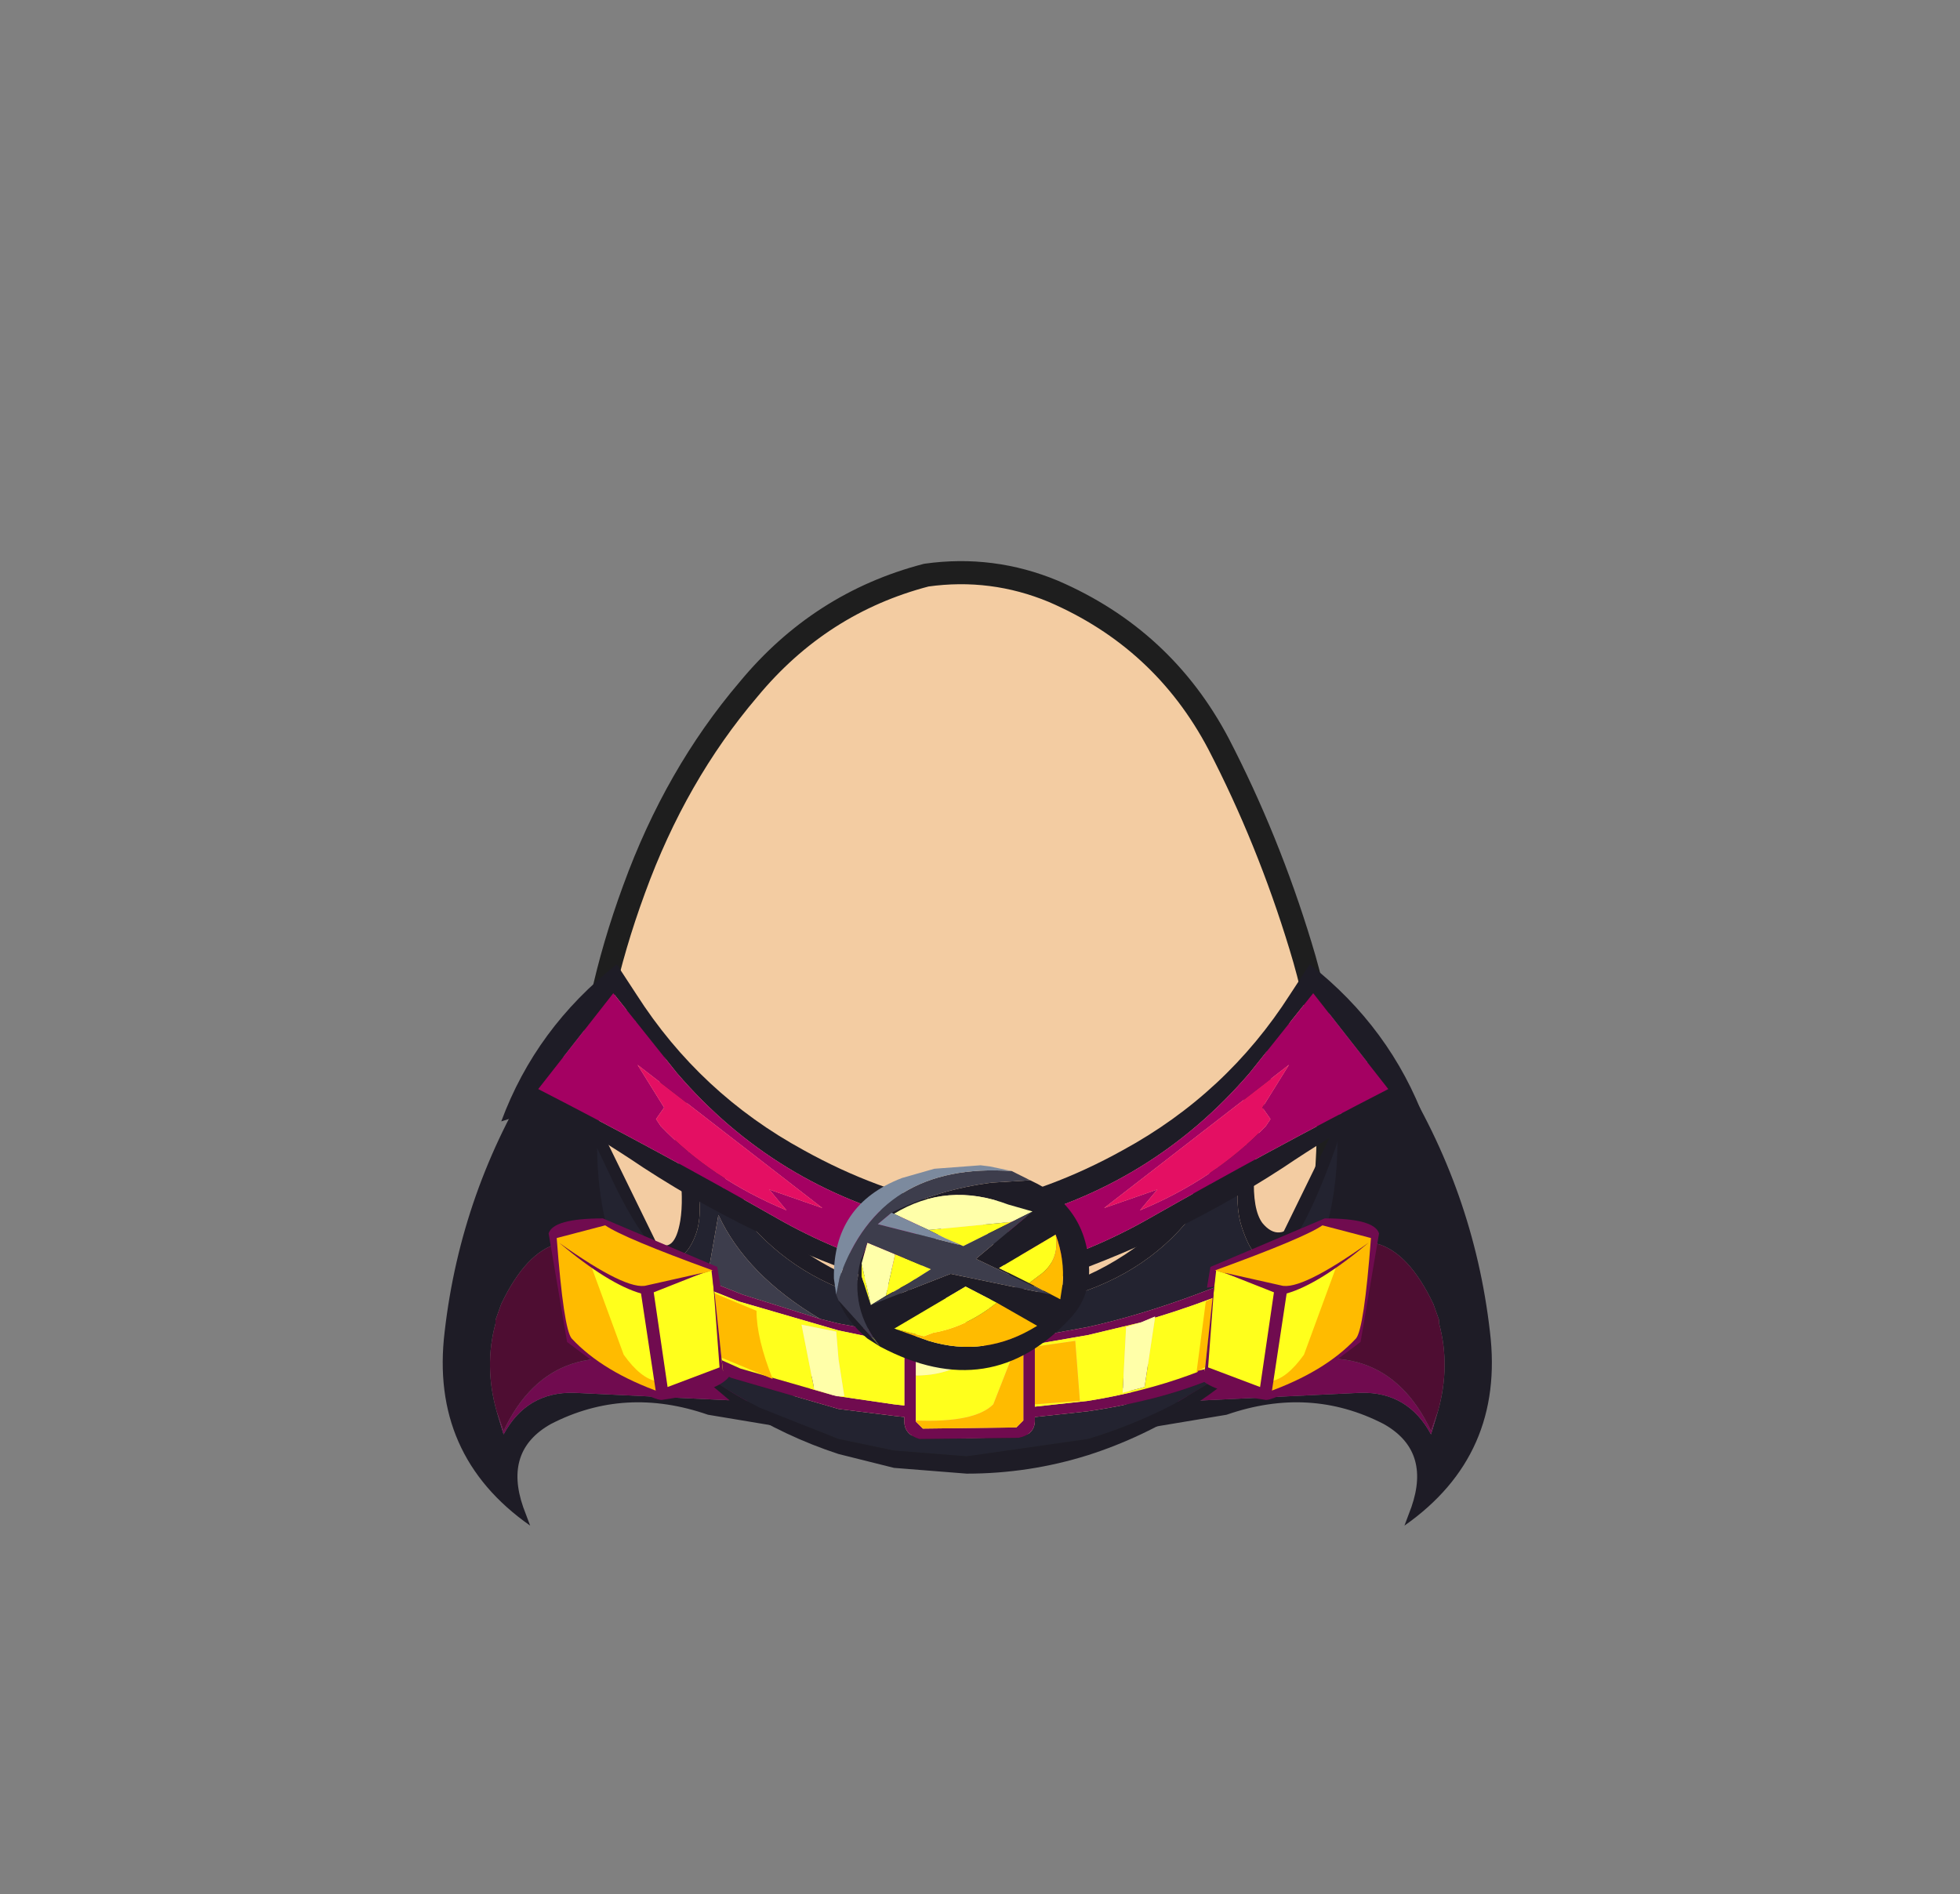 <?xml version="1.0" encoding="UTF-8" standalone="no"?>
<svg xmlns:xlink="http://www.w3.org/1999/xlink" height="82.0px" width="84.85px" xmlns="http://www.w3.org/2000/svg">
  <rect width="100%" height="100%" fill="#808080" stroke="none"/>
  <g transform="matrix(1.0, 0.0, 0.0, 1.0, 37.4, 42.25)">
    <use height="38.0" transform="matrix(1.0, 0.0, 0.0, 1.0, -11.95, -17.45)" width="32.05" xlink:href="#sprite0"/>
    <use height="38.95" transform="matrix(1.0, 0.0, 0.0, 1.0, -12.45, -17.95)" width="33.05" xlink:href="#sprite1"/>
    <use height="20.85" transform="matrix(-1.0, 0.0, 0.0, 1.0, -1.7, 2.95)" width="16.55" xlink:href="#sprite2"/>
    <use height="20.85" transform="matrix(1.0, 0.0, 0.0, 1.0, 10.65, 2.95)" width="16.55" xlink:href="#sprite2"/>
    <use height="22.05" transform="matrix(1.0, 0.0, 0.0, 1.0, -11.95, -0.5)" width="32.45" xlink:href="#shape3"/>
    <use height="14.15" transform="matrix(-1.0, 0.0, 0.0, 1.0, 3.85, -0.5)" width="19.55" xlink:href="#sprite3"/>
    <use height="5.75" transform="matrix(1.0, 0.0, 0.0, 1.0, -10.3, 11.7)" width="29.95" xlink:href="#shape5"/>
    <use height="14.15" transform="matrix(1.0, 0.0, 0.0, 1.0, 4.75, -0.5)" width="19.55" xlink:href="#sprite3"/>
    <use height="7.85" transform="matrix(1.0, 0.0, 0.0, 1.0, 14.45, 10.5)" width="7.85" xlink:href="#sprite4"/>
    <use height="7.85" transform="matrix(-1.0, 0.0, 0.0, 1.0, -5.8, 10.5)" width="7.85" xlink:href="#sprite4"/>
    <use height="8.85" transform="matrix(1.0, 0.0, 0.0, 1.0, -1.3, 8.2)" width="11.05" xlink:href="#shape7"/>
  </g>
  <defs>
    <g id="sprite0" transform="matrix(1.0, 0.0, 0.0, 1.0, -0.05, 0.0)">
      <use height="38.0" transform="matrix(1.0, 0.0, 0.0, 1.0, 0.05, 0.0)" width="32.05" xlink:href="#shape0"/>
    </g>
    <g id="shape0" transform="matrix(1.0, 0.0, 0.0, 1.0, -0.05, 0.0)">
      <path d="M27.35 7.4 Q29.5 11.55 30.9 16.15 32.35 20.85 32.05 25.65 31.7 30.6 27.85 33.75 24.05 36.95 19.1 37.8 L16.5 38.0 Q12.9 38.0 9.45 36.85 4.8 35.25 2.35 31.35 -0.2 27.4 0.05 23.0 0.25 18.6 2.05 13.7 3.85 8.75 7.0 5.05 10.1 1.3 14.7 0.1 L16.5 0.0 Q18.4 0.05 20.2 0.8 24.95 2.85 27.35 7.4" fill="#f3cca2" fill-rule="evenodd" stroke="none"/>
    </g>
    <g id="sprite1" transform="matrix(1.0, 0.0, 0.0, 1.0, 0.45, 0.5)">
      <use height="38.95" transform="matrix(1.0, 0.0, 0.0, 1.0, -0.45, -0.5)" width="33.05" xlink:href="#shape1"/>
    </g>
    <g id="shape1" transform="matrix(1.0, 0.0, 0.0, 1.0, 0.45, 0.5)">
      <path d="M27.35 7.4 Q24.95 2.85 20.2 0.8 17.55 -0.3 14.7 0.1 10.1 1.3 7.0 5.05 3.85 8.75 2.05 13.7 0.25 18.6 0.05 23.0 -0.2 27.4 2.35 31.35 4.8 35.25 9.45 36.85 14.1 38.4 19.1 37.8 24.05 36.95 27.85 33.75 31.7 30.6 32.05 25.65 32.35 20.85 30.9 16.15 29.5 11.55 27.35 7.4 Z" fill="none" stroke="#1e1e1e" stroke-linecap="round" stroke-linejoin="round" stroke-width="1.0"/>
    </g>
    <g id="sprite2" transform="matrix(1.0, 0.0, 0.0, 1.0, 8.4, 10.4)">
      <use height="20.85" transform="matrix(1.0, 0.0, 0.0, 1.0, -8.4, -10.4)" width="16.55" xlink:href="#shape2"/>
    </g>
    <g id="shape2" transform="matrix(1.0, 0.0, 0.0, 1.0, 8.4, 10.4)">
      <path d="M-2.8 1.65 L2.65 -9.5 3.35 -10.4 4.05 -9.3 Q7.35 -4.05 8.05 2.05 8.7 7.4 4.35 10.45 L4.65 9.65 Q5.5 7.2 3.45 6.05 0.25 4.4 -3.35 5.65 L-7.85 6.4 -6.45 5.1 -5.85 5.1 2.45 4.7 Q4.5 4.65 5.5 6.5 L5.8 5.5 Q6.35 3.55 5.85 1.7 L5.85 1.55 5.6 0.85 Q3.45 -3.65 0.05 -0.6 L-2.8 1.65 M5.7 -3.95 L4.2 -6.9 Q6.3 -2.55 6.55 2.35 L6.55 5.25 6.5 5.55 6.4 6.95 5.85 8.25 Q9.4 2.5 5.7 -3.95 L3.2 -9.1 0.05 -0.6 3.2 -9.1 5.7 -3.95 Q9.4 2.5 5.85 8.25 L6.4 6.95 6.5 5.55 6.55 5.25 6.55 2.35 Q6.3 -2.55 4.2 -6.9 L5.7 -3.95 M6.55 5.25 Q6.6 3.3 5.85 1.55 6.6 3.3 6.55 5.25" fill="#1e1c26" fill-rule="evenodd" stroke="none"/>
      <path d="M-5.85 5.1 L-2.0 3.85 Q3.35 1.8 5.5 6.35 L5.8 5.5 5.5 6.5 Q4.5 4.65 2.45 4.7 L-5.85 5.1" fill="#700b4f" fill-rule="evenodd" stroke="none"/>
      <path d="M-2.8 1.65 L0.05 -0.6 Q3.45 -3.65 5.6 0.85 L5.85 1.55 5.85 1.7 Q6.35 3.55 5.8 5.5 L5.5 6.35 Q3.35 1.8 -2.0 3.85 L-5.85 5.1 -6.45 5.1 -8.4 4.25 -2.8 1.65" fill="#4e0d32" fill-rule="evenodd" stroke="none"/>
    </g>
    <g id="shape3" transform="matrix(1.0, 0.0, 0.0, 1.0, 11.95, 0.5)">
      <path d="M17.5 4.8 Q16.4 9.55 17.25 10.7 18.7 12.45 20.45 6.7 L20.45 7.35 Q17.7 15.05 16.35 10.85 15.75 9.0 17.2 5.45 L17.5 4.8 M16.7 16.65 Q15.65 17.7 14.25 18.6 12.05 20.0 9.7 20.75 7.15 21.55 4.45 21.55 L1.3 21.3 -1.1 20.7 Q-3.4 19.95 -5.55 18.6 L-8.75 15.9 -8.05 16.25 Q-6.6 17.65 -4.5 18.7 L-1.1 20.05 1.3 20.55 4.45 20.8 9.7 20.05 Q11.55 19.5 13.4 18.55 L15.65 17.2 16.7 16.65 M-9.8 14.55 Q-11.95 11.25 -11.95 6.7 L-11.55 7.55 Q-11.5 10.95 -10.1 13.55 L-9.8 14.55 M-11.1 8.4 Q-8.45 13.55 -7.95 10.6 -7.65 8.75 -8.7 4.9 L-8.45 5.5 Q-6.6 9.45 -7.3 11.25 -8.45 14.15 -11.1 8.4 M-9.0 4.25 Q-10.65 1.3 -10.65 -0.5 L-10.0 1.25 -10.3 0.9 -9.0 4.25 M-6.55 8.1 Q-4.1 11.3 -1.1 12.8 0.05 13.35 1.3 13.7 L4.4 14.05 Q7.3 14.05 9.7 12.95 13.0 11.45 15.45 7.85 L14.9 9.35 Q13.1 12.35 9.7 13.6 7.35 14.45 4.2 14.45 L1.3 14.2 -1.1 13.5 Q-4.25 12.2 -6.15 9.1 L-6.55 8.1" fill="#1e1c26" fill-rule="evenodd" stroke="none"/>
      <path d="M17.5 4.8 L17.2 5.45 Q15.75 9.0 16.35 10.85 17.7 15.05 20.45 7.35 L20.5 7.15 Q20.5 9.4 19.9 11.3 L19.5 11.55 Q14.2 14.2 9.7 15.2 L7.25 15.65 6.7 15.45 5.5 15.5 5.75 15.0 2.55 15.0 2.25 15.25 2.25 15.5 1.95 15.6 1.3 15.5 -1.1 15.05 -1.9 14.85 Q-5.1 12.95 -6.3 10.35 L-6.8 13.2 -10.2 11.8 -10.85 11.35 -10.1 13.55 Q-11.5 10.95 -11.55 7.55 L-11.55 7.45 -11.1 8.4 Q-8.45 14.15 -7.3 11.25 -6.6 9.45 -8.45 5.5 L-8.7 4.9 -9.0 4.25 -10.3 0.9 -10.0 1.25 Q-8.6 3.1 -6.55 8.1 L-6.15 9.1 Q-4.25 12.2 -1.1 13.5 L1.3 14.2 4.2 14.45 Q7.35 14.45 9.7 13.6 13.1 12.35 14.9 9.35 L15.45 7.85 Q17.2 3.1 18.6 1.5 L17.5 4.8 M15.65 17.2 L13.4 18.55 Q11.55 19.5 9.7 20.05 L4.45 20.8 1.3 20.55 -1.1 20.05 -4.5 18.7 Q-6.6 17.65 -8.05 16.25 L-5.75 17.4 -1.1 18.75 1.3 19.05 1.75 19.1 1.75 19.3 Q1.75 19.85 2.4 20.05 L6.7 20.0 Q7.4 19.85 7.4 19.25 L7.4 19.1 9.7 18.85 Q13.1 18.35 15.65 17.2" fill="#232330" fill-rule="evenodd" stroke="none"/>
      <path d="M-6.8 13.2 L-6.3 10.35 Q-5.1 12.95 -1.9 14.85 L-5.25 13.8 Q-6.1 13.45 -6.8 13.2" fill="#3d3d4c" fill-rule="evenodd" stroke="none"/>
      <path d="M19.9 11.3 L20.1 11.15 19.95 11.85 18.1 15.7 16.7 16.65 15.65 17.2 Q13.1 18.35 9.7 18.85 L7.4 19.1 7.4 19.25 Q7.4 19.85 6.7 20.0 L2.4 20.05 Q1.75 19.85 1.75 19.3 L1.75 19.1 1.3 19.05 -1.1 18.75 -5.75 17.4 -8.05 16.25 -8.75 15.9 -9.3 15.6 -9.45 15.55 -9.8 14.55 -10.1 13.55 -10.85 11.35 -10.2 11.8 -6.8 13.2 Q-6.1 13.45 -5.25 13.8 L-1.9 14.85 -1.1 15.05 1.3 15.5 1.95 15.6 2.25 15.5 2.25 17.3 2.25 19.25 2.25 19.3 2.55 19.6 6.6 19.55 6.9 19.25 6.9 16.25 6.7 16.0 6.6 16.0 5.15 16.05 5.5 15.5 6.7 15.45 7.25 15.65 9.7 15.2 Q14.2 14.2 19.5 11.55 L19.9 11.3 M7.4 16.05 L7.4 16.1 7.4 18.55 7.4 18.65 9.7 18.4 Q14.4 17.65 17.95 15.4 L19.5 12.05 Q15.9 13.8 12.6 14.8 L12.6 14.75 12.0 15.0 9.7 15.55 7.4 15.95 7.4 16.05 M-1.1 18.2 L1.3 18.55 1.75 18.6 1.75 16.1 1.75 15.9 1.3 15.85 -1.1 15.35 -5.4 14.1 -10.3 12.15 -9.25 15.25 -5.35 17.0 -1.35 18.15 -1.15 18.2 -1.1 18.2" fill="#700b4f" fill-rule="evenodd" stroke="none"/>
      <path d="M2.25 17.3 Q4.1 17.3 5.15 16.05 L6.6 16.0 5.6 18.55 Q4.8 19.35 2.25 19.25 L2.25 17.3 M7.4 16.05 L7.4 15.95 9.7 15.55 12.0 15.0 11.35 15.2 11.2 18.05 12.15 17.8 12.6 14.8 Q15.9 13.8 19.5 12.05 L17.95 15.4 Q14.4 17.65 9.7 18.4 L7.4 18.65 7.4 18.55 9.35 18.4 9.15 15.8 7.4 16.05 M-1.35 18.15 L-5.35 17.0 -9.25 15.25 -10.3 12.15 -5.4 14.1 -1.1 15.35 1.3 15.85 1.75 15.9 1.75 16.1 1.75 18.6 1.3 18.55 -1.1 18.2 -0.85 18.2 -1.1 16.6 -1.2 15.4 -2.7 15.1 -2.15 17.9 -1.35 18.15" fill="#ffff1c" fill-rule="evenodd" stroke="none"/>
      <path d="M6.6 16.0 L6.7 16.0 6.9 16.25 6.9 19.25 6.6 19.55 2.55 19.6 2.25 19.3 2.25 19.25 Q4.8 19.35 5.6 18.55 L6.6 16.0 M7.4 18.55 L7.4 16.1 7.4 16.05 9.15 15.8 9.35 18.4 7.4 18.55" fill="#ffbb00" fill-rule="evenodd" stroke="none"/>
      <path d="M5.5 15.5 L5.15 16.05 Q4.1 17.3 2.25 17.3 L2.25 15.5 2.25 15.25 2.55 15.0 5.75 15.0 5.5 15.5 M12.0 15.0 L12.6 14.75 12.6 14.8 12.15 17.8 11.2 18.05 11.35 15.2 12.0 15.0 M-1.1 18.2 L-1.15 18.2 -1.35 18.15 -2.15 17.9 -2.7 15.1 -1.2 15.4 -1.1 16.6 -0.85 18.2 -1.1 18.2" fill="#ffffa9" fill-rule="evenodd" stroke="none"/>
    </g>
    <g id="sprite3" transform="matrix(1.0, 0.0, 0.0, 1.0, 9.75, 7.05)">
      <use height="14.15" transform="matrix(1.0, 0.0, 0.0, 1.0, -9.75, -7.05)" width="19.55" xlink:href="#shape4"/>
    </g>
    <g id="shape4" transform="matrix(1.0, 0.0, 0.0, 1.0, 9.75, 7.05)">
      <path d="M9.8 -0.25 L7.9 -0.85 Q5.65 0.4 3.65 1.75 -1.65 5.2 -7.85 7.1 L-9.75 3.4 Q-6.45 2.75 -3.3 1.0 1.2 -1.45 3.95 -5.75 L4.8 -7.05 Q8.3 -4.3 9.8 -0.25 M4.95 -5.8 L2.2 -2.35 Q-2.05 2.6 -8.45 4.15 L-7.4 6.15 Q-4.6 5.35 -2.15 3.95 2.95 1.05 8.2 -1.65 L4.95 -5.8" fill="#1e1c26" fill-rule="evenodd" stroke="none"/>
      <path d="M4.95 -5.8 L8.2 -1.65 Q2.95 1.05 -2.15 3.95 -4.6 5.35 -7.4 6.15 L-8.45 4.15 Q-2.05 2.6 2.2 -2.35 L4.95 -5.8 M3.9 -2.7 L-4.1 3.5 -1.8 2.7 -2.55 3.6 Q0.7 2.25 2.9 -0.05 L3.1 -0.35 2.75 -0.85 3.9 -2.7" fill="#a40162" fill-rule="evenodd" stroke="none"/>
      <path d="M3.9 -2.7 L2.75 -0.85 3.1 -0.35 2.9 -0.05 Q0.7 2.25 -2.55 3.6 L-1.8 2.7 -4.1 3.5 3.9 -2.7" fill="#e40f63" fill-rule="evenodd" stroke="none"/>
    </g>
    <g id="shape5" transform="matrix(1.0, 0.0, 0.0, 1.0, 10.3, -11.7)">
      <path d="M14.8 14.1 L19.65 11.7 17.85 15.2 14.4 17.15 14.8 14.1" fill="#ffbb00" fill-rule="evenodd" stroke="none"/>
      <path d="M-4.65 14.5 Q-4.65 15.7 -3.95 17.45 L-9.25 15.25 -10.3 12.15 -4.65 14.5" fill="#ffbb00" fill-rule="evenodd" stroke="none"/>
    </g>
    <g id="sprite4" transform="matrix(1.0, 0.0, 0.0, 1.0, 3.9, 3.9)">
      <use height="7.85" transform="matrix(1.0, 0.0, 0.0, 1.0, -3.9, -3.9)" width="7.85" xlink:href="#shape6"/>
    </g>
    <g id="shape6" transform="matrix(1.0, 0.0, 0.0, 1.0, 3.9, 3.9)">
      <path d="M3.5 -2.95 L1.6 -3.45 -2.95 -1.6 -3.15 -0.95 -3.5 -0.9 -3.35 -1.8 1.6 -3.9 Q3.75 -3.9 3.95 -3.25 L3.15 1.45 0.95 3.1 Q-0.75 4.05 -1.0 3.95 -3.45 3.6 -3.9 2.9 L-3.9 2.7 -3.45 2.6 -3.55 2.7 -0.8 3.4 Q2.1 1.85 2.9 1.1 L3.5 -2.95" fill="#700b4f" fill-rule="evenodd" stroke="none"/>
      <path d="M-0.3 -0.75 L-0.95 3.6 -3.6 2.7 -3.1 -1.65 -0.3 -0.75" fill="#ffff1c" fill-rule="evenodd" stroke="none"/>
      <path d="M3.6 -3.05 Q3.3 0.9 2.95 1.3 1.6 2.75 -0.95 3.65 L-0.35 -0.8 -3.15 -1.65 Q0.7 -3.05 1.5 -3.6 L3.6 -3.05" fill="#ffbb00" fill-rule="evenodd" stroke="none"/>
      <path d="M0.7 2.0 Q-0.05 3.05 -0.75 3.15 L-0.3 -0.75 Q1.55 -1.35 2.15 -1.95 L0.7 2.0" fill="#ffff1c" fill-rule="evenodd" stroke="none"/>
      <path d="M-0.3 -1.0 Q0.55 -0.75 3.5 -2.85 1.35 -1.05 -0.05 -0.65 L-0.7 3.65 Q-0.85 4.05 -3.6 2.75 L-3.15 -1.45 -3.45 2.55 -1.2 3.4 -0.6 -0.7 -2.75 -1.55 -0.3 -1.0" fill="#700b4f" fill-rule="evenodd" stroke="none"/>
    </g>
    <g id="shape7" transform="matrix(1.0, 0.0, 0.0, 1.0, 1.3, -8.2)">
      <path d="M7.2 8.85 Q9.7 10.0 9.75 12.75 9.75 13.9 9.0 14.75 5.5 18.6 0.7 16.05 L0.15 15.7 Q-0.75 14.95 -1.1 14.05 L0.7 16.05 Q-0.65 14.4 -0.15 12.35 L0.15 11.55 -0.1 12.45 -0.1 13.0 0.3 14.25 3.75 12.9 8.1 13.8 4.85 12.25 7.3 10.2 6.25 9.9 Q3.6 8.9 1.3 10.3 L1.2 10.25 Q3.2 9.25 5.55 8.95 L7.2 8.85 M1.4 15.3 L2.8 15.8 Q5.25 16.55 7.5 15.15 L5.75 14.15 4.4 13.45 1.35 15.25 1.3 15.25 1.4 15.3 M7.15 13.3 L8.5 14.0 8.6 13.35 Q8.7 12.3 8.3 11.2 L5.85 12.65 7.15 13.3 M0.3 14.25 L0.95 13.85 1.95 13.3 0.3 14.25" fill="#1e1c26" fill-rule="evenodd" stroke="none"/>
      <path d="M5.75 14.15 L7.5 15.15 Q5.25 16.55 2.8 15.8 L1.4 15.3 2.6 15.6 3.0 15.45 Q4.45 15.2 5.75 14.15 M8.3 11.2 Q8.7 12.3 8.6 13.35 L8.5 14.0 7.15 13.3 7.55 13.0 Q8.5 12.35 8.3 11.2" fill="#ffbb00" fill-rule="evenodd" stroke="none"/>
      <path d="M0.3 14.25 L-0.1 13.0 -0.1 12.45 0.3 14.25 M6.4 10.65 L4.3 11.7 3.5 11.35 2.8 11.0 6.4 10.65 M1.4 15.3 L1.3 15.25 1.35 15.25 4.4 13.45 5.75 14.15 Q4.45 15.2 3.0 15.45 L2.6 15.6 1.4 15.3 1.35 15.25 1.4 15.3 M8.3 11.2 Q8.5 12.35 7.55 13.0 L7.15 13.3 5.85 12.65 8.3 11.2 M1.95 13.3 L0.95 13.85 1.35 12.05 2.9 12.7 1.95 13.3" fill="#ffff1c" fill-rule="evenodd" stroke="none"/>
      <path d="M1.3 10.3 Q3.6 8.9 6.25 9.9 L7.3 10.2 6.4 10.65 2.8 11.0 1.3 10.3 M-0.1 12.45 L0.15 11.55 1.35 12.05 0.95 13.85 0.3 14.25 -0.1 12.45" fill="#ffffa9" fill-rule="evenodd" stroke="none"/>
      <path d="M-1.2 13.8 L-1.05 13.05 Q0.7 8.05 6.4 8.45 L7.2 8.85 5.55 8.95 Q3.2 9.25 1.2 10.25 L0.6 10.75 4.15 11.65 3.5 11.35 4.3 11.7 6.4 10.65 7.3 10.2 4.85 12.25 8.1 13.8 3.75 12.9 0.3 14.25 1.95 13.3 2.9 12.7 1.35 12.05 0.15 11.55 -0.15 12.35 Q-0.65 14.4 0.7 16.05 L-1.1 14.05 -1.2 13.8" fill="#3d3d4c" fill-rule="evenodd" stroke="none"/>
      <path d="M-1.2 13.8 L-1.3 13.1 Q-1.35 9.9 1.65 8.75 L3.05 8.35 5.05 8.2 5.45 8.25 6.4 8.45 Q0.7 8.05 -1.05 13.05 L-1.2 13.8 M1.2 10.25 L1.3 10.3 2.8 11.0 3.5 11.35 4.15 11.65 0.6 10.75 1.2 10.25" fill="#7c8a9e" fill-rule="evenodd" stroke="none"/>
    </g>
  </defs>
</svg>
